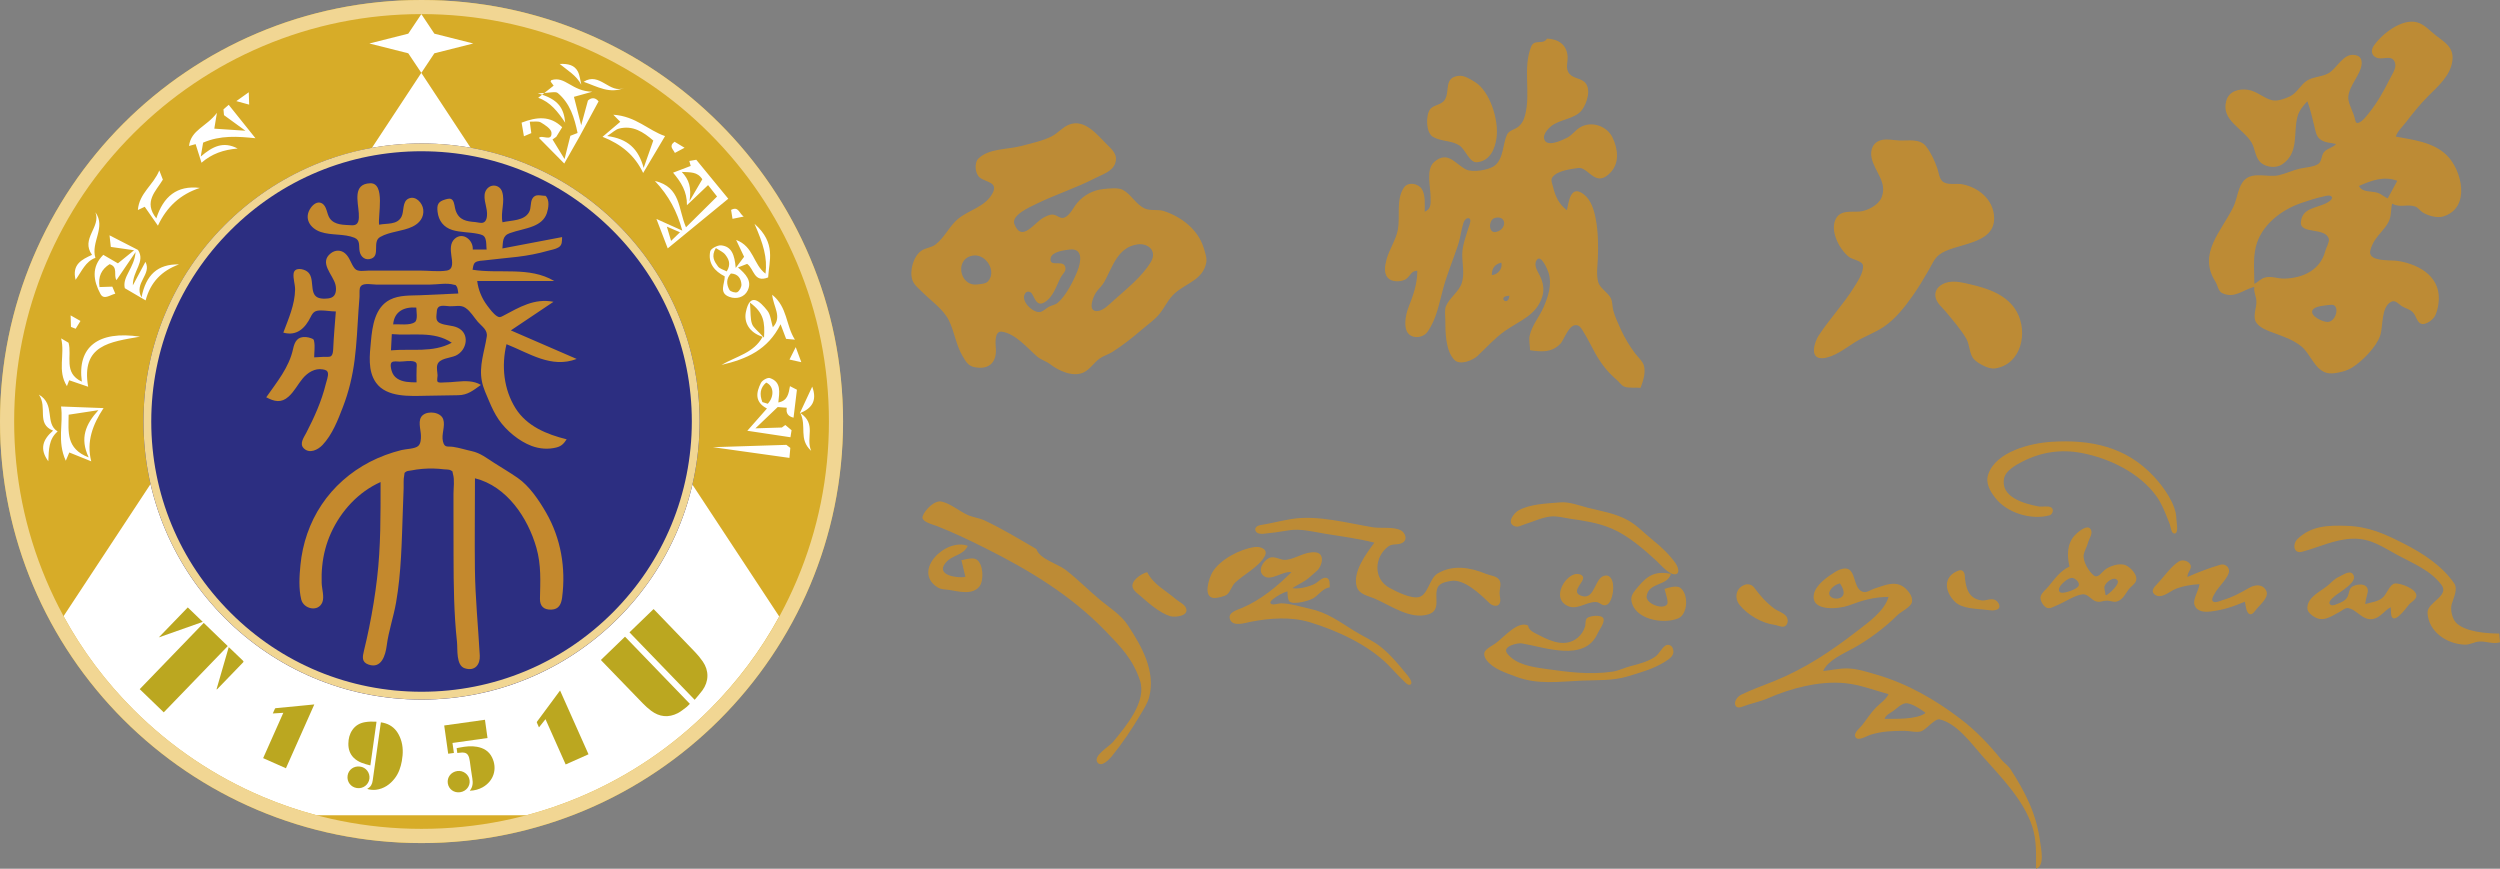 <?xml version="1.0" encoding="UTF-8" standalone="no"?>
<!-- Created with Inkscape (http://www.inkscape.org/) -->

<svg
   width="301.135mm"
   height="104.641mm"
   viewBox="0 0 301.135 104.641"
   version="1.1"
   id="svg5"
   xml:space="preserve"
   sodipodi:docname="all_new.svg"
   inkscape:version="1.2.2 (b0a8486541, 2022-12-01)"
   xmlns:inkscape="http://www.inkscape.org/namespaces/inkscape"
   xmlns:sodipodi="http://sodipodi.sourceforge.net/DTD/sodipodi-0.dtd"
   xmlns="http://www.w3.org/2000/svg"
   xmlns:svg="http://www.w3.org/2000/svg"><rect x="0" y="0" width="301.135" height="104.641" fill="#808080" stroke="none"/><sodipodi:namedview
     id="namedview7"
     pagecolor="#ffffff"
     bordercolor="#666666"
     borderopacity="1.0"
     inkscape:showpageshadow="2"
     inkscape:pageopacity="0.0"
     inkscape:pagecheckerboard="0"
     inkscape:deskcolor="#d1d1d1"
     inkscape:document-units="mm"
     showgrid="false"
     inkscape:zoom="0.52913967"
     inkscape:cx="487.58393"
     inkscape:cy="91.658219"
     inkscape:window-width="1920"
     inkscape:window-height="1039"
     inkscape:window-x="0"
     inkscape:window-y="0"
     inkscape:window-maximized="1"
     inkscape:current-layer="g2230" /><defs
     id="defs2" /><g
     inkscape:label="Layer 1"
     inkscape:groupmode="layer"
     id="layer1"
     transform="translate(222.125,131.195)"><g
       id="g2230"
       transform="translate(-94.978,-80.308)"><g
         id="g2548"><g
           style="opacity:1;fill:none"
           id="g177"
           transform="matrix(1.154,0,0,1.154,-127.147,-50.887)"><g
             id="g630"><path
               d="m 87.994,44 c 0,24.3 -19.7,44 -44,44 C 19.7,87.994 0,68.3 0,44 0,19.7 19.7,0 44,0 68.294,0 87.994,19.7 87.994,44 Z"
               fill="#d7ac28"
               id="path2" /><path
               d="M 43.975,7.606 6.631,64.321 c 1.943,3.57 4.383,6.836 7.295,9.747 3.905,3.905 8.456,6.972 13.516,9.114 1.819,0.77 3.682,1.403 5.575,1.912 h 21.953 c 1.894,-0.503 3.756,-1.142 5.575,-1.912 5.066,-2.142 9.611,-5.209 13.516,-9.114 2.899,-2.899 5.339,-6.159 7.276,-9.716 z"
               fill="#ffffff"
               id="path4" /><path
               d="M 45.34,3.515 49.4,4.539 45.34,5.563 43.98,7.606 42.614,5.563 38.554,4.539 42.614,3.515 43.98,1.472 Z"
               fill="#ffffff"
               id="path6" /><path
               d="m 44,1.471 c 5.743,0 11.312,1.124 16.552,3.34 5.066,2.142 9.611,5.209 13.516,9.114 3.905,3.905 6.972,8.456 9.114,13.516 2.216,5.24 3.34,10.809 3.34,16.552 0,5.743 -1.124,11.312 -3.34,16.552 -2.142,5.066 -5.209,9.611 -9.114,13.516 -3.905,3.905 -8.456,6.972 -13.516,9.114 -5.24,2.216 -10.809,3.34 -16.552,3.34 -5.743,0 -11.312,-1.124 -16.552,-3.34 -5.066,-2.142 -9.611,-5.209 -13.516,-9.114 -3.905,-3.905 -6.972,-8.456 -9.114,-13.516 -2.216,-5.24 -3.34,-10.809 -3.34,-16.552 0,-5.743 1.124,-11.312 3.34,-16.552 C 6.96,22.376 10.027,17.831 13.932,13.926 17.837,10.021 22.388,6.954 27.448,4.812 32.688,2.595 38.257,1.471 44,1.471 Z M 44,0 C 19.7,0 0,19.7 0,44 0,68.3 19.7,88 44,88 68.3,88 88,68.3 88,44 87.994,19.7 68.3,0 44,0 Z"
               fill="#f1d693"
               id="path8" /><path
               d="m 73.025,44 c 0,16.03 -12.995,29.025 -29.025,29.025 -16.03,0 -29.025,-12.995 -29.025,-29.025 0,-16.03 12.995,-29.025 29.025,-29.025 16.03,-0.006 29.025,12.995 29.025,29.025 z"
               fill="#2c2e81"
               id="path10" /><path
               d="m 44,15.788 c 7.537,0 14.621,2.937 19.948,8.264 5.327,5.327 8.264,12.411 8.264,19.948 -0.006,7.531 -2.937,14.615 -8.264,19.948 -5.333,5.327 -12.417,8.257 -19.948,8.257 -7.537,0 -14.621,-2.93 -19.948,-8.264 -5.333,-5.327 -8.264,-12.411 -8.264,-19.942 0,-7.537 2.937,-14.621 8.264,-19.948 5.327,-5.333 12.411,-8.264 19.948,-8.264 z m 0,-0.82 c -16.03,0 -29.025,12.994 -29.025,29.025 0,16.03 12.995,29.025 29.025,29.025 16.03,0 29.025,-12.995 29.025,-29.025 0,-16.024 -12.995,-29.025 -29.025,-29.025 z"
               fill="#f1d693"
               id="path12" /><path
               d="m 56.945,20.445 c 0.453,0.422 0.304,1.285 0.137,1.8 -0.23,0.683 -0.751,1.087 -1.403,1.353 -0.795,0.323 -1.658,0.447 -2.458,0.733 -0.795,0.279 -0.708,0.882 -0.782,1.602 l 6.233,-1.186 c -0.025,0.447 0.037,0.838 -0.397,1.087 -0.31,0.18 -0.708,0.242 -1.055,0.335 -1.062,0.304 -2.13,0.509 -3.228,0.639 -1.124,0.137 -2.254,0.224 -3.377,0.366 -0.292,0.037 -0.807,0.025 -1.043,0.248 -0.186,0.174 -0.199,0.503 -0.248,0.733 2.831,0.453 5.929,-0.366 8.524,1.173 h -8.04 c 0.118,0.938 0.484,1.819 1.049,2.57 0.279,0.366 0.627,0.851 1.018,1.105 0.255,0.168 0.397,0.093 0.652,-0.043 1.689,-0.894 3.247,-1.85 5.246,-1.459 -1.484,0.993 -2.968,1.987 -4.452,2.986 2.291,0.993 4.582,1.987 6.873,2.98 -2.657,1.012 -4.936,-0.596 -7.326,-1.54 -0.546,2.241 -0.298,4.7 0.938,6.68 1.186,1.887 3.26,2.732 5.339,3.247 -0.292,0.447 -0.534,0.714 -1.062,0.851 -0.857,0.224 -1.776,0.149 -2.601,-0.162 -1.304,-0.49 -2.639,-1.596 -3.427,-2.744 -0.404,-0.584 -0.708,-1.236 -0.987,-1.887 -0.286,-0.683 -0.627,-1.391 -0.77,-2.117 -0.317,-1.62 0.267,-3.086 0.509,-4.656 0.112,-0.714 -0.515,-1.068 -0.931,-1.546 -0.416,-0.484 -0.751,-1.093 -1.291,-1.459 -0.49,-0.342 -1.074,-0.143 -1.633,-0.168 -0.602,-0.025 -1.31,-0.261 -1.36,0.552 -0.031,0.49 -0.18,0.962 0.323,1.204 0.577,0.273 1.254,0.211 1.831,0.472 1.341,0.602 1.006,2.39 -0.186,2.93 -0.565,0.255 -1.745,0.267 -1.919,0.981 -0.087,0.348 0.019,0.726 0.031,1.08 0.006,0.149 -0.093,0.546 0.006,0.658 0.118,0.143 0.534,0.074 0.689,0.074 0.435,0 0.863,-0.043 1.298,-0.081 0.857,-0.074 1.763,-0.124 2.533,0.342 -0.807,0.565 -1.372,1.068 -2.397,1.074 -1.099,0.012 -2.204,0.031 -3.303,0.056 -1.695,0.031 -4.135,0.199 -5.252,-1.366 -0.882,-1.242 -0.658,-2.906 -0.528,-4.321 0.143,-1.577 0.416,-3.539 1.987,-4.34 0.975,-0.497 2.123,-0.422 3.185,-0.466 1.316,-0.05 2.632,-0.124 3.949,-0.18 -0.05,-0.242 -0.037,-0.559 -0.193,-0.764 -0.155,-0.199 -0.025,-0.081 -0.255,-0.149 -0.751,-0.224 -1.732,-0.019 -2.508,-0.019 h -5.637 c -0.521,0 -1.558,-0.273 -1.689,0.404 -0.056,0.273 -0.012,0.59 -0.031,0.875 -0.037,0.466 -0.074,0.931 -0.105,1.397 -0.112,1.726 -0.186,3.452 -0.404,5.172 -0.217,1.701 -0.608,3.334 -1.223,4.93 -0.528,1.372 -1.105,2.881 -2.13,3.967 -0.49,0.515 -1.366,0.95 -1.968,0.335 -0.466,-0.478 0.025,-1.13 0.267,-1.596 0.838,-1.614 1.602,-3.309 2.036,-5.079 0.074,-0.317 0.286,-0.832 0.23,-1.167 -0.043,-0.273 -0.273,-0.342 -0.54,-0.385 -0.82,-0.149 -1.577,0.335 -2.086,0.938 -0.515,0.615 -0.875,1.36 -1.478,1.9 -0.776,0.702 -1.49,0.521 -2.334,0.074 1.111,-1.596 2.384,-3.111 2.8,-5.048 0.168,-0.776 0.466,-1.316 1.36,-1.236 0.18,0.019 0.366,0.056 0.534,0.124 0.261,0.105 0.261,0.105 0.31,0.366 0.093,0.503 0,1.111 0,1.627 0.335,-0.019 0.671,-0.037 1.006,-0.056 0.18,-0.012 0.54,0.037 0.702,-0.043 0.248,-0.13 0.267,-0.565 0.279,-0.826 0.056,-1.291 0.174,-2.576 0.273,-3.868 -0.515,0 -1.031,-0.105 -1.546,-0.105 -0.596,0 -0.82,0.143 -1.08,0.677 -0.571,1.173 -1.453,2.03 -2.856,1.639 0.546,-1.465 1.204,-2.912 1.229,-4.501 0.006,-0.54 -0.224,-1.142 -0.155,-1.67 0.087,-0.664 0.975,-0.515 1.397,-0.224 0.894,0.621 0.18,2.272 1.111,2.725 0.354,0.174 1.068,0.161 1.428,0.019 0.521,-0.199 0.546,-0.875 0.435,-1.347 -0.255,-1.049 -1.757,-2.297 -0.49,-3.284 0.46,-0.36 1.056,-0.373 1.496,0.012 0.503,0.435 0.602,1.105 1.012,1.589 0.317,0.372 1.031,0.205 1.465,0.205 h 2.856 2.49 c 0.9,0 1.887,0.137 2.775,0 0.764,-0.118 0.571,-0.962 0.49,-1.565 -0.081,-0.602 -0.149,-1.316 0.36,-1.763 0.857,-0.751 1.943,0.155 1.875,1.13 h 1.447 c -0.05,-0.372 0,-0.764 -0.124,-1.124 -0.137,-0.391 -0.41,-0.428 -0.788,-0.515 -0.875,-0.186 -1.807,-0.137 -2.663,-0.397 -0.919,-0.286 -1.434,-0.962 -1.546,-1.906 -0.087,-0.733 0.056,-1.068 0.795,-1.279 0.279,-0.081 0.577,-0.174 0.776,0.074 0.205,0.255 0.211,0.782 0.323,1.087 0.36,1.006 1.105,1.118 2.067,1.198 0.242,0.019 0.571,0.137 0.807,0.05 0.366,-0.13 0.404,-0.646 0.397,-0.969 -0.012,-0.776 -0.571,-1.813 -0.031,-2.514 0.466,-0.608 1.366,-0.453 1.602,0.255 0.342,1.031 -0.186,2.148 0.043,3.197 0.894,-0.224 2.248,-0.118 2.775,-1.062 0.236,-0.428 0.106,-0.969 0.335,-1.397 0.317,-0.571 0.882,-0.292 1.385,-0.304 z m -9.791,15.329 c -1.881,-1.273 -4.147,-0.702 -6.258,-0.9 -0.031,0.565 -0.062,1.13 -0.087,1.695 2.13,-0.193 4.377,0.279 6.345,-0.795 z m -3.675,4.135 c 0,-0.497 -0.019,-1 0.006,-1.502 0.019,-0.329 0.081,-0.559 -0.261,-0.67 -0.397,-0.13 -1.087,0.006 -1.509,0.006 -0.205,0 -0.67,-0.087 -0.838,0.087 -0.18,0.18 -0.062,0.664 0,0.869 0.093,0.335 0.286,0.615 0.571,0.807 0.577,0.391 1.36,0.404 2.03,0.404 z M 43.454,32.105 c -1.254,-0.099 -2.31,0.397 -2.415,1.757 0.627,-0.056 1.732,0.149 2.266,-0.242 0.335,-0.242 0.149,-1.149 0.149,-1.515 z M 38.636,19.129 c -1.831,0.062 -1.267,1.9 -1.186,3.117 0.037,0.652 0.037,1.316 -0.745,1.266 -0.795,-0.05 -1.782,0.006 -2.291,-0.733 -0.323,-0.466 -0.279,-1.285 -0.844,-1.571 -0.441,-0.224 -0.882,0.13 -1.13,0.484 -0.764,1.08 -0.087,2.142 1.037,2.521 1.124,0.379 2.428,0.161 3.52,0.602 0.639,0.261 0.435,0.857 0.54,1.416 0.112,0.608 0.621,1.006 1.254,0.751 0.9,-0.36 0.043,-1.763 0.894,-2.248 1.012,-0.577 2.316,-0.571 3.377,-1.08 0.714,-0.342 1.211,-0.956 1.117,-1.782 -0.074,-0.671 -0.776,-1.484 -1.521,-1.149 -0.702,0.31 -0.453,1.335 -0.757,1.912 -0.46,0.863 -1.534,0.652 -2.328,0.82 -0.149,-0.906 0.689,-4.383 -0.938,-4.327 z"
               fill="#c4892d"
               id="path14" /><path
               d="m 58.676,62.353 c -0.093,0.708 -0.335,1.248 -1.117,1.279 -0.807,0.031 -1.211,-0.366 -1.198,-1.136 0.037,-1.85 0.143,-3.502 -0.372,-5.321 -0.888,-3.123 -3.086,-6.426 -6.413,-7.252 0,3.16 -0.043,6.314 -0.006,9.474 0.037,3.023 0.342,6.01 0.509,9.027 0.05,0.938 -0.503,1.676 -1.571,1.329 -0.925,-0.304 -0.726,-1.987 -0.807,-2.744 -0.323,-2.98 -0.354,-5.923 -0.36,-8.915 -0.006,-1.422 -0.012,-2.844 -0.006,-4.271 0,-0.764 0,-1.521 0,-2.285 0,-0.633 0.13,-1.453 -0.056,-2.067 -0.093,-0.317 0.05,-0.205 -0.211,-0.372 -0.174,-0.112 -0.509,-0.087 -0.72,-0.112 -0.36,-0.043 -0.72,-0.074 -1.08,-0.081 -0.782,-0.019 -1.571,0.043 -2.341,0.199 -0.137,0.025 -0.428,0.043 -0.54,0.124 -0.255,0.186 -0.124,0.087 -0.199,0.416 -0.093,0.397 -0.037,0.894 -0.056,1.298 -0.031,0.801 -0.062,1.602 -0.087,2.403 -0.112,3.173 -0.155,6.401 -0.702,9.536 -0.261,1.502 -0.782,2.986 -0.975,4.489 -0.13,1.006 -0.54,2.465 -1.894,1.999 -0.757,-0.261 -0.633,-0.826 -0.484,-1.453 0.199,-0.807 0.379,-1.62 0.546,-2.44 0.342,-1.689 0.621,-3.39 0.82,-5.097 0.397,-3.353 0.366,-6.693 0.366,-10.064 -2.31,1.031 -4.122,3.005 -5.172,5.314 -0.497,1.093 -0.801,2.266 -0.919,3.458 -0.062,0.584 -0.074,1.173 -0.056,1.763 0.019,0.602 0.292,1.447 0.074,2.005 -0.422,1.068 -1.956,0.714 -2.204,-0.273 -0.279,-1.118 -0.199,-2.459 -0.087,-3.595 0.217,-2.241 0.956,-4.427 2.21,-6.302 1.26,-1.894 3.011,-3.421 5.029,-4.47 1.055,-0.546 2.173,-0.956 3.322,-1.242 0.447,-0.112 1.409,-0.118 1.738,-0.428 0.279,-0.261 0.286,-0.739 0.279,-1.08 -0.006,-0.646 -0.397,-1.658 0.205,-2.142 0.577,-0.472 1.875,-0.31 2.123,0.447 0.236,0.726 -0.211,1.546 -0.031,2.297 0.174,0.72 0.466,0.484 1.074,0.577 0.646,0.093 1.298,0.31 1.943,0.447 0.888,0.193 1.571,0.739 2.328,1.223 0.807,0.515 1.645,1.006 2.434,1.552 1.248,0.857 2.248,2.353 2.999,3.657 1.54,2.682 2.061,5.774 1.664,8.829 z"
               fill="#c4892d"
               id="path16" /><path
               d="m 62.718,68.89 c 0.851,-0.82 1.683,-1.627 2.521,-2.434 2.26,2.341 4.514,4.675 6.767,7.009 -0.124,0.118 -0.23,0.248 -0.36,0.348 -0.292,0.217 -0.571,0.453 -0.888,0.621 -0.981,0.503 -1.925,0.41 -2.806,-0.255 -0.31,-0.236 -0.602,-0.497 -0.875,-0.782 -1.422,-1.465 -2.837,-2.937 -4.259,-4.402 -0.031,-0.031 -0.062,-0.062 -0.099,-0.105 z m 10.598,3.173 c 0.683,-0.938 0.702,-2.055 0.043,-3.011 -0.236,-0.348 -0.509,-0.67 -0.795,-0.975 -1.409,-1.471 -2.825,-2.937 -4.24,-4.402 -0.031,-0.031 -0.068,-0.062 -0.106,-0.099 -0.844,0.813 -1.676,1.62 -2.514,2.428 2.26,2.341 4.514,4.675 6.805,7.04 0.273,-0.329 0.559,-0.639 0.807,-0.981 z"
               fill="#bba720"
               id="path18" /><path
               d="m 56.939,75.068 c -0.236,0.292 -0.453,0.565 -0.683,0.857 -0.081,-0.186 -0.162,-0.348 -0.224,-0.515 -0.012,-0.025 0.019,-0.074 0.037,-0.106 0.553,-0.751 1.111,-1.496 1.664,-2.248 0.217,-0.292 0.435,-0.584 0.646,-0.875 0.025,-0.031 0.05,-0.062 0.081,-0.105 0.993,2.229 1.974,4.439 2.968,6.656 -0.795,0.354 -1.577,0.702 -2.384,1.062 -0.702,-1.565 -1.397,-3.135 -2.105,-4.725 z"
               fill="#bba720"
               id="path20" /><path
               d="m 49.048,82.536 c 0,-0.012 0,-0.019 0,-0.019 0.298,-0.372 0.335,-0.795 0.255,-1.254 -0.106,-0.596 -0.174,-1.192 -0.261,-1.794 -0.019,-0.124 -0.043,-0.255 -0.074,-0.372 -0.124,-0.416 -0.329,-0.559 -0.764,-0.546 -0.155,0.006 -0.31,0.031 -0.472,0.043 -0.025,-0.161 -0.043,-0.329 -0.068,-0.503 0.118,-0.025 0.236,-0.05 0.354,-0.068 0.584,-0.112 1.173,-0.18 1.763,-0.074 0.695,0.124 1.254,0.447 1.577,1.105 0.584,1.186 0.174,2.471 -0.981,3.123 -0.397,0.217 -0.832,0.342 -1.329,0.36 z m 1.838,-5.501 c -0.093,-0.646 -0.18,-1.273 -0.267,-1.906 -1.422,0.199 -2.837,0.397 -4.253,0.596 0.137,0.993 0.279,1.974 0.416,2.949 0.199,-0.025 0.391,-0.056 0.596,-0.081 -0.05,-0.348 -0.099,-0.689 -0.149,-1.043 1.229,-0.174 2.44,-0.348 3.657,-0.515 z m -1.875,4.389 c -0.087,-0.602 -0.671,-1.031 -1.279,-0.944 -0.652,0.093 -1.08,0.646 -0.993,1.273 0.093,0.627 0.646,1.031 1.291,0.938 0.639,-0.093 1.074,-0.652 0.981,-1.267 z"
               fill="#bba720"
               id="path22" /><path
               d="m 39.758,75.397 c 0.335,0.05 0.633,0.137 0.913,0.292 0.584,0.323 0.925,0.838 1.149,1.447 0.273,0.751 0.261,1.521 0.124,2.297 -0.118,0.646 -0.323,1.266 -0.726,1.794 -0.503,0.658 -1.149,1.105 -1.987,1.211 -0.286,0.037 -0.714,-0.012 -0.894,-0.093 0.006,-0.006 0.012,-0.019 0.019,-0.025 0.348,-0.18 0.497,-0.478 0.546,-0.851 0.273,-1.974 0.553,-3.949 0.832,-5.923 0.012,-0.043 0.019,-0.093 0.025,-0.149 z m -0.459,-0.056 c -0.019,-0.006 -0.025,-0.012 -0.037,-0.012 -0.391,-0.019 -0.776,-0.019 -1.167,0.05 -0.546,0.093 -0.993,0.348 -1.31,0.807 -0.298,0.428 -0.416,0.913 -0.422,1.422 -0.012,0.577 0.155,1.093 0.571,1.502 0.478,0.46 1.093,0.627 1.726,0.782 0.217,-1.534 0.428,-3.042 0.639,-4.551 z m -2.043,6.916 c 0.639,0.093 1.217,-0.342 1.304,-0.969 0.081,-0.615 -0.354,-1.192 -0.969,-1.273 -0.652,-0.093 -1.223,0.323 -1.31,0.956 -0.087,0.633 0.342,1.198 0.975,1.285 z"
               fill="#bba720"
               id="path24" /><path
               d="m 29.573,74.403 c -0.379,0.025 -0.726,0.043 -1.099,0.068 0.087,-0.186 0.155,-0.36 0.236,-0.521 0.012,-0.025 0.081,-0.031 0.124,-0.037 0.925,-0.087 1.85,-0.18 2.775,-0.267 0.397,-0.037 0.788,-0.074 1.198,-0.118 -0.993,2.229 -1.974,4.439 -2.962,6.662 -0.788,-0.354 -1.577,-0.702 -2.378,-1.056 0.702,-1.571 1.397,-3.142 2.105,-4.731 z"
               fill="#bba720"
               id="path26" /><path
               d="m 17.092,74.354 c -0.844,-0.813 -1.67,-1.614 -2.508,-2.421 2.229,-2.309 4.452,-4.607 6.68,-6.916 0.838,0.807 1.67,1.614 2.508,2.421 -2.229,2.303 -4.452,4.607 -6.68,6.916 z m -0.515,-7.823 c 1.552,-0.546 3.061,-1.08 4.588,-1.62 -0.534,-0.515 -1.049,-1.012 -1.565,-1.509 -1.006,1.043 -1.999,2.074 -3.024,3.129 z m 6.066,5.426 c 0.019,-0.019 0.037,-0.031 0.05,-0.043 0.888,-0.925 1.782,-1.844 2.67,-2.763 0.081,-0.081 0.062,-0.124 -0.012,-0.199 -0.459,-0.435 -0.913,-0.882 -1.372,-1.316 -0.025,-0.025 -0.056,-0.05 -0.105,-0.087 -0.428,1.478 -0.851,2.937 -1.273,4.396 0.025,0.006 0.037,0.012 0.043,0.012 z"
               fill="#bba720"
               id="path28" /><path
               d="m 71.219,24.071 c -0.559,-2.024 -1.385,-3.607 -2.862,-5.184 2.725,0.639 2.421,2.949 3.247,4.836 1.13,-1.124 2.142,-2.123 3.241,-3.21 -0.31,-0.391 -0.596,-0.764 -0.938,-1.192 -0.72,0.683 -1.385,1.322 -2.204,2.098 0.019,-1.422 -0.602,-2.384 -1.447,-3.396 0.658,-0.255 1.223,-0.472 1.838,-0.702 -0.031,-0.124 -0.081,-0.298 -0.143,-0.521 0.261,-0.043 0.49,-0.081 0.726,-0.124 1.142,1.391 2.26,2.75 3.34,4.067 -2.142,1.757 -4.216,3.458 -6.32,5.184 -0.385,-1.006 -0.77,-1.999 -1.18,-3.073 0.875,0.391 1.695,0.764 2.701,1.217 z m -0.056,-6.128 c 0.751,0.801 1.031,1.614 0.807,3.055 0.621,-1.062 0.981,-1.67 1.335,-2.285 -0.509,-0.807 -1.236,-0.714 -2.142,-0.77 z m -0.186,6.302 c -0.49,-0.211 -0.863,-0.372 -1.372,-0.59 0.18,0.602 0.304,1.018 0.441,1.49 0.292,-0.273 0.54,-0.521 0.931,-0.9 z M 60.664,13.069 c -0.267,-1.037 -0.515,-2.011 -0.757,-2.961 0.317,-0.087 0.652,-0.18 1.919,-0.534 C 59.646,9.524 59.019,7.91 57.554,8.363 57.517,8.375 57.504,8.462 57.473,8.518 c 0.112,0.155 0.217,0.292 0.317,0.422 -0.528,0.41 -1.043,0.82 -1.614,1.267 1.285,0.453 2.043,1.447 2.819,2.601 -0.137,-1.453 -0.652,-2.465 -2.868,-3.061 1.291,-0.043 1.856,-0.236 2.092,-0.037 1.279,1.074 1.745,2.589 2.067,4.172 -0.354,0.137 -0.627,0.242 -0.751,0.292 -0.217,0.863 -0.397,1.589 -0.608,2.428 -0.478,-0.782 -0.857,-1.397 -1.254,-2.043 0.149,-0.106 0.342,-0.242 0.391,-0.279 0.267,-0.435 0.447,-0.726 0.615,-1 -1.248,-1.229 -2.657,-1.087 -4.234,-0.478 0.081,0.472 0.155,0.906 0.242,1.422 0.329,-0.137 0.54,-0.23 0.77,-0.329 -0.05,-0.354 -0.087,-0.658 -0.161,-1.198 0.441,0.019 0.875,-0.081 1.155,0.081 0.441,0.261 1.08,0.677 1.111,1.062 0.074,1.018 -1.031,0.174 -1.304,0.559 0.894,0.906 1.757,1.776 2.639,2.67 0.497,-0.875 1.037,-1.825 1.571,-2.769 0.664,-1.236 1.335,-2.465 2.011,-3.719 -0.372,-0.459 -0.788,-0.385 -1.111,-0.087 -0.261,0.969 -0.478,1.769 -0.702,2.576 z M 78.756,23.363 c 2.297,2.018 1.521,3.862 1.422,5.594 -1.502,0.596 -1.453,-0.888 -2.192,-1.415 -0.248,0.099 -0.565,0.217 -0.956,0.372 0.807,0.689 1.496,1.409 1.012,2.409 -0.348,0.72 -1.18,0.938 -1.912,0.664 -1.142,-0.416 -0.466,-1.378 -0.484,-2.142 -1.062,-0.54 -1.763,-1.366 -1.515,-2.608 0.056,-0.286 0.764,-0.658 1.136,-0.627 1.099,0.106 1.409,0.981 1.527,2.353 0.391,-0.515 0.608,-0.801 0.875,-1.161 -0.242,-0.509 -0.466,-0.987 -0.832,-1.757 1.838,0.671 1.788,2.564 3.067,3.52 0.211,-1.676 -0.23,-3.104 -1.149,-5.203 z m -4.036,2.527 c -0.534,0.9 -0.124,1.434 0.217,1.912 0.186,0.261 0.602,0.354 0.919,0.528 0.478,-0.764 0.199,-1.298 -0.149,-1.745 -0.217,-0.286 -0.609,-0.441 -0.987,-0.695 z m 1.571,2.657 c -0.509,0.534 -0.466,1.149 -0.155,1.707 0.105,0.186 0.633,0.342 0.82,0.242 0.236,-0.13 0.459,-0.546 0.435,-0.82 -0.05,-0.608 -0.348,-1.093 -1.099,-1.13 z m 5.681,15.813 c 0.211,0.18 0.428,0.36 0.652,0.546 -0.043,0.267 -0.081,0.497 -0.118,0.733 -1.496,-0.224 -2.949,-0.447 -4.501,-0.677 0.714,-0.807 1.353,-1.527 2.049,-2.322 -1.31,-0.683 -1.124,-1.689 -0.627,-2.676 0.137,-0.273 0.702,-0.59 0.938,-0.503 1.217,0.422 0.987,1.49 0.875,2.546 0.975,-0.174 1.074,-0.906 1.217,-1.701 0.279,0.143 0.49,0.255 0.726,0.373 -0.124,1.006 -0.236,1.943 -0.354,2.918 -0.577,-0.143 -0.801,-0.459 -0.708,-1.037 -0.348,-0.025 -0.652,-0.05 -0.944,-0.074 -0.72,0.689 -1.434,1.366 -2.328,2.223 1,-0.031 1.769,-0.056 2.775,-0.087 -0.043,0.019 0.13,-0.106 0.348,-0.261 z m -1.999,-4.427 c -0.639,0.546 -0.708,1.223 -0.397,2.036 0.186,0.056 0.391,0.118 0.565,0.174 0.708,-0.77 0.633,-1.869 -0.168,-2.21 z M 79.6,35.153 c -1.409,-0.441 -1.956,-1.515 -1.751,-2.558 0.428,-2.179 1.49,-1.13 2.254,-0.161 0.335,0.428 0.372,1.093 0.565,1.726 1.006,-1.087 0.062,-2.08 -0.068,-3.396 1.621,1.31 1.403,3.166 2.372,4.688 -0.466,-0.037 -0.683,-0.062 -0.919,-0.081 -0.137,-0.366 -0.261,-0.695 -0.577,-1.527 -1.335,2.688 -3.564,3.638 -6.171,4.247 1.571,-0.913 3.371,-1.242 4.296,-2.937 z m 0.149,0.093 c 0.099,-1.627 -0.019,-2.595 -1.465,-3.657 0.081,1.062 0.019,1.683 0.211,2.216 0.149,0.416 0.609,0.726 1.254,1.44 z M 69.418,14.205 c -0.795,1.341 -1.502,2.533 -2.285,3.849 -0.882,-1.844 -2.254,-2.98 -4.24,-3.775 0.664,-0.565 1.242,-1.049 1.85,-1.565 -0.112,-0.112 -0.248,-0.255 -0.726,-0.739 2.365,0.155 3.669,1.651 5.401,2.229 z m -1.229,0.466 c -1.043,-0.9 -2.136,-1.614 -3.576,-1.248 -0.36,0.093 -0.67,0.41 -1.236,0.776 2.148,0.286 3.26,1.329 3.806,3.328 0.385,-1.093 0.677,-1.925 1.006,-2.856 z m 14.211,33.123 c 0.019,-0.236 0.056,-0.639 0.093,-1.043 -0.236,-0.18 -0.422,-0.323 -0.41,-0.317 -2.657,0.081 -5.079,0.161 -7.668,0.242 2.738,0.385 5.333,0.745 7.984,1.118 z M 60.919,8.537 c 1.44,0.503 2.732,1.304 4.259,0.627 C 63.638,9.866 62.601,7.45 60.919,8.537 Z M 84.673,47.061 c -0.608,-1.397 0.596,-2.781 -1.142,-3.955 0.708,1.372 -0.217,2.719 1.142,3.955 z m -1.192,-3.924 c 1.217,-0.49 1.856,-1.267 1.298,-2.781 -0.478,1.031 -0.888,1.906 -1.298,2.781 z M 60.317,7.469 c -0.342,-0.658 -0.981,-0.838 -1.9,-0.795 0.863,0.708 1.738,1.192 2.26,2.173 C 60.565,8.388 60.528,7.885 60.317,7.469 Z M 83.642,37.804 c -0.186,-0.509 -0.317,-0.863 -0.584,-1.571 -0.298,0.596 -0.453,0.9 -0.652,1.298 0.466,0.106 0.782,0.174 1.236,0.273 z M 70.412,14.795 c -0.633,0.46 -0.161,0.764 0.031,1.167 0.317,-0.168 0.596,-0.323 1.012,-0.54 -0.428,-0.267 -0.739,-0.453 -1.043,-0.627 z m 7.214,7.81 c -0.478,-0.329 -0.534,-1.111 -1.316,-0.695 0.05,0.298 0.093,0.571 0.149,0.931 0.41,-0.081 0.72,-0.143 1.167,-0.236 z m -58.944,4.992 c -2.223,-0.043 -3.452,1.086 -3.911,3.446 -0.826,-1.509 1.105,-2.397 0.41,-3.713 -0.404,0.757 -0.757,1.409 -1.316,2.459 -0.006,-1.583 1.335,-2.459 0.54,-3.7 -0.9,-0.46 -1.844,-0.95 -2.974,-1.527 0.056,0.49 0.099,0.894 0.137,1.211 0.857,0.124 1.552,0.224 2.428,0.348 -0.72,0.584 -1.236,1 -1.689,1.366 -0.534,-0.31 -1.043,-0.608 -1.527,-0.888 -1.273,1.279 -1.031,2.713 -0.298,4.079 0.354,0.658 0.975,0.124 1.552,-0.025 -0.112,-0.273 -0.211,-0.503 -0.31,-0.733 -0.466,0.013 -0.875,0.025 -1.335,0.043 -0.174,-1.105 0.205,-1.85 1.049,-2.39 0.931,0.286 0.379,1.149 0.72,1.664 0.602,-0.882 1.186,-1.738 1.993,-2.924 -0.13,1.676 -1.409,2.564 -1.124,3.769 0.807,0.472 1.453,0.851 2.173,1.273 0.509,-1.906 1.689,-3.098 3.483,-3.756 z m 6.128,-12.094 c -1.496,-0.776 -2.595,-0.242 -3.856,0.838 0.118,-0.695 0.186,-1.099 0.248,-1.453 1.819,-0.782 3.595,-0.652 5.463,-0.459 -0.956,-1.192 -1.856,-2.316 -2.794,-3.489 -0.161,0.137 -0.354,0.304 -0.546,0.478 0.025,0.298 0.05,0.559 0.056,0.602 0.733,0.534 1.316,0.956 2.235,1.627 -1.403,-0.093 -2.341,-0.155 -3.247,-0.217 0.056,-0.348 0.118,-0.733 0.273,-1.651 -1.087,1.459 -2.701,1.757 -2.912,3.458 0.341,-0.093 0.534,-0.149 0.689,-0.192 0.199,0.639 0.385,1.217 0.615,1.943 1.062,-0.931 2.285,-1.36 3.775,-1.484 z M 9.524,48.154 C 8.773,47.849 8.028,47.545 7.233,47.229 7.165,47.39 7.084,47.583 6.867,48.092 5.93,46.055 6.637,44.199 6.37,42.429 7.885,42.485 9.289,42.535 10.81,42.597 9.68,44.304 8.997,46.099 9.524,48.154 Z M 7.165,43.286 C 7.147,45.068 6.873,46.825 9.257,47.744 8.308,45.739 8.935,44.286 10.269,42.814 9.077,42.994 8.159,43.131 7.165,43.286 Z M 14.615,35.141 C 10.226,34.482 8.047,36.233 8.543,39.834 6.582,38.928 7.544,37.14 7.153,35.774 6.998,35.681 6.817,35.575 6.383,35.321 c 0.422,1.72 -0.428,3.353 0.602,4.985 0.149,-0.379 0.211,-0.552 0.236,-0.615 0.633,0.217 1.192,0.41 1.981,0.677 -0.764,-4.383 2.31,-4.675 5.414,-5.228 z M 16.317,22.792 C 14.938,21.053 16.285,19.954 17,18.75 16.894,18.477 16.801,18.235 16.627,17.788 c -0.608,1.527 -2.099,2.365 -2.235,4.135 0.372,-0.18 0.54,-0.261 0.714,-0.341 0.466,0.664 0.906,1.304 1.378,1.974 0.913,-1.956 2.334,-3.278 4.383,-3.942 -2.409,-0.292 -3.812,0.906 -4.551,3.179 z m -6.358,4.122 c -0.503,-1.651 1.136,-3.173 0,-4.756 0.608,1.54 -1.571,2.763 -0.354,4.445 -1.074,0.49 -2.111,0.993 -1.714,2.608 0.646,-0.906 1.043,-1.931 2.067,-2.297 z M 5.539,44.95 c -1.068,0.925 -1.44,1.906 -0.497,3.197 0.056,-1.217 0.037,-2.309 0.975,-3.11 -1.385,-0.863 -0.192,-2.819 -1.962,-3.849 0.944,1.347 -0.298,3.042 1.484,3.762 z M 7.898,34.315 C 8.072,34.029 8.221,33.793 8.401,33.502 8.059,33.309 7.761,33.141 7.37,32.918 c 0.012,0.484 0.025,0.813 0.037,1.204 0.143,0.056 0.31,0.124 0.49,0.193 z M 25.965,9.63 c -0.391,0.279 -0.714,0.509 -1.298,0.925 0.571,0.155 0.888,0.242 1.341,0.366 -0.019,-0.515 -0.031,-0.851 -0.043,-1.291 z M 9.524,48.154 9.543,48.166 Z"
               fill="#ffffff"
               id="path30" /></g></g><path
           style="fill:#bd8b35;stroke:none;stroke-width:0.089"
           d="m 150.782,-38.692 c 0.359,0.933 0.6,2.037 0.845,3.017 0.138,0.55 0.205,1.164 0.673,1.548 0.548,0.45 1.291,0.426 1.944,0.582 -0.39,0.472 -1.064,0.503 -1.459,0.986 -0.327,0.399 -0.261,1.13 -0.684,1.416 -0.561,0.38 -1.551,0.419 -2.205,0.565 -0.882,0.196 -1.703,0.606 -2.574,0.803 -1.251,0.283 -3.02,-0.444 -4.066,0.521 -0.833,0.768 -0.892,2.26 -1.371,3.254 -1.45,3.005 -4.35,5.638 -2.169,9.052 0.26,0.406 0.327,1.126 0.777,1.349 1.514,0.748 2.52,-0.4 3.9,-0.727 -0.084,0.669 0.209,1.061 0.252,1.686 0.055,0.794 -0.511,1.912 0.005,2.637 0.466,0.655 1.419,0.973 2.14,1.24 1.175,0.435 2.282,0.803 3.276,1.604 1.061,0.855 1.557,2.687 2.937,3.154 0.613,0.207 1.437,0.037 2.041,-0.129 0.403,-0.11 0.8,-0.271 1.154,-0.493 1.195,-0.749 2.901,-2.471 3.36,-3.842 0.372,-1.113 0.073,-3.466 1.345,-4.079 0.483,-0.232 0.882,0.293 1.242,0.527 0.435,0.284 0.934,0.352 1.322,0.728 0.367,0.356 0.439,0.921 0.791,1.261 0.527,0.509 1.507,-0.222 1.805,-0.658 0.31,-0.453 0.43,-1.062 0.508,-1.596 0.447,-3.11 -2.116,-4.718 -4.87,-5.169 -0.781,-0.128 -2.823,0.071 -3.281,-0.708 -0.205,-0.349 0.035,-0.891 0.178,-1.223 0.47,-1.08 1.489,-1.793 1.999,-2.84 0.312,-0.641 0.229,-1.444 0.394,-2.13 1.013,0.533 1.779,0.021 2.751,0.337 0.414,0.135 0.569,0.482 0.911,0.703 0.614,0.399 1.738,0.725 2.462,0.511 3.402,-1.005 2.304,-5.595 0.44,-7.401 -1.617,-1.567 -4.027,-1.838 -6.12,-2.227 0.21,-0.659 0.769,-1.148 1.185,-1.686 0.853,-1.102 1.735,-2.208 2.72,-3.195 1.188,-1.19 2.688,-2.461 2.912,-4.26 0.2,-1.603 -0.885,-2.193 -2.024,-3.075 -0.674,-0.522 -1.377,-1.314 -2.219,-1.546 -1.842,-0.507 -4.278,1.415 -5.243,2.846 -0.398,0.589 -0.234,1.289 0.54,1.467 0.728,0.167 1.799,-0.478 2.063,0.663 0.134,0.576 -0.419,1.37 -0.666,1.864 -0.699,1.399 -1.456,2.766 -2.433,3.994 -0.315,0.397 -0.848,1.129 -1.355,1.275 -0.307,0.088 -0.351,-0.262 -0.4,-0.476 -0.172,-0.766 -0.613,-1.458 -0.769,-2.219 -0.264,-1.284 1.129,-2.724 1.48,-3.905 0.263,-0.882 0.061,-1.557 -0.937,-1.594 -1.125,-0.042 -1.863,1.367 -2.662,2.01 -0.864,0.694 -1.957,0.528 -2.839,1.065 -0.838,0.51 -1.226,1.527 -2.131,1.941 -0.603,0.276 -1.459,0.601 -2.13,0.448 -1.029,-0.235 -1.788,-1.095 -2.929,-1.258 -1.06,-0.152 -2.232,0.163 -2.57,1.293 -0.71,2.38 2.016,3.353 3.03,5.059 0.477,0.803 0.425,1.925 1.23,2.516 0.676,0.497 1.79,0.585 2.481,0.107 2.044,-1.414 1.288,-3.697 1.821,-5.729 0.183,-0.699 0.702,-1.357 1.196,-1.864 M 59.194,-46.236 c -0.478,0.819 -1.516,-0.015 -1.911,0.976 -1.026,2.573 -0.021,5.589 -0.728,8.254 -0.158,0.598 -0.394,1.08 -0.911,1.452 -0.395,0.285 -1.033,0.394 -1.255,0.865 -0.543,1.145 -0.4,2.901 -1.505,3.761 -0.68,0.529 -2.684,0.853 -3.452,0.45 -1.332,-0.699 -2.191,-2.29 -3.815,-0.908 -1.042,0.887 -0.445,3.012 -0.445,4.231 0,0.776 0.114,1.425 -0.71,1.775 0,-0.843 0.122,-2.009 -0.355,-2.75 -0.433,-0.672 -1.639,-0.884 -2.133,-0.174 -0.979,1.407 -0.455,3.465 -0.736,5.054 -0.22,1.242 -1.051,2.403 -1.377,3.639 -0.203,0.772 -0.397,1.798 0.345,2.351 0.505,0.376 1.624,0.331 2.099,-0.081 0.483,-0.418 0.548,-0.915 1.269,-0.938 0,1.623 -0.495,2.951 -1.072,4.437 -0.294,0.759 -0.559,2.069 -0.202,2.839 0.47,1.013 1.94,0.875 2.497,0.09 1.123,-1.583 1.412,-3.499 1.92,-5.325 0.482,-1.735 1.196,-3.433 1.767,-5.147 0.289,-0.869 0.366,-1.804 0.649,-2.662 0.083,-0.252 0.313,-0.611 0.629,-0.551 0.424,0.08 0.066,0.858 -0.002,1.083 -0.314,1.048 -0.774,2.188 -0.774,3.284 0,1.133 0.302,2.355 -0.066,3.461 -0.346,1.04 -1.456,1.742 -1.891,2.751 -0.196,0.455 -0.083,1.111 -0.083,1.597 0,1.412 0.006,3.838 1.122,4.912 0.677,0.652 2.195,0.023 2.758,-0.504 1.105,-1.033 2.059,-2.136 3.309,-3.013 1.797,-1.262 3.792,-1.866 4.495,-4.146 0.261,-0.846 0.094,-1.706 -0.289,-2.485 -0.268,-0.545 -0.814,-1.312 -0.375,-1.924 0.518,-0.723 1.323,1.226 1.426,1.569 0.426,1.42 -0.054,2.87 -0.629,4.171 -0.488,1.104 -1.399,2.187 -1.653,3.372 -0.126,0.589 0.038,1.184 0.043,1.775 1.365,0.184 2.539,0.321 3.62,-0.749 0.517,-0.512 1.084,-2.621 2.145,-2.234 0.346,0.126 0.535,0.563 0.718,0.853 0.511,0.804 0.897,1.657 1.364,2.485 0.719,1.272 1.508,2.293 2.624,3.236 0.292,0.247 0.523,0.654 0.889,0.793 0.548,0.207 1.361,0.068 1.952,0.142 0.298,-0.799 0.64,-1.801 0.406,-2.662 -0.151,-0.554 -0.743,-1.056 -1.082,-1.509 -0.658,-0.877 -1.236,-1.843 -1.692,-2.84 -0.331,-0.722 -0.714,-1.542 -0.921,-2.307 -0.134,-0.493 -0.067,-1.046 -0.311,-1.509 -0.367,-0.694 -1.326,-1.182 -1.518,-1.952 -0.22,-0.876 -0.071,-1.866 -0.032,-2.751 0.07,-1.598 0.044,-3.31 -0.263,-4.881 -0.201,-1.029 -0.549,-2.219 -1.421,-2.892 -1.631,-1.258 -1.814,0.965 -2.04,1.915 -0.969,-0.74 -1.402,-1.686 -1.676,-2.84 -0.074,-0.31 -0.297,-0.783 -0.106,-1.082 0.542,-0.849 2.212,-1.03 3.114,-1.168 0.916,-0.14 1.588,1.204 2.574,1.254 0.528,0.027 0.98,-0.334 1.328,-0.692 1.148,-1.181 0.911,-2.895 0.247,-4.259 -0.649,-1.33 -2.416,-1.981 -3.793,-1.258 -0.644,0.338 -1.028,0.997 -1.686,1.318 -0.588,0.287 -2.478,1.231 -2.747,0.116 -0.129,-0.535 0.429,-1.168 0.796,-1.478 1.052,-0.891 2.919,-0.875 3.758,-1.985 0.603,-0.798 1.199,-2.611 0.288,-3.395 -0.6,-0.517 -1.56,-0.409 -1.956,-1.217 -0.285,-0.581 -0.011,-1.248 -0.059,-1.862 -0.116,-1.438 -1.142,-2.073 -2.477,-2.13 m -10.65,4.487 c -1.825,0.211 -1.01,1.848 -1.663,2.878 -0.428,0.675 -1.376,0.583 -1.79,1.175 -0.515,0.736 -0.491,2.791 0.357,3.292 0.98,0.579 2.219,0.412 3.185,1.034 0.729,0.469 1.223,2.121 2.13,2.027 1.553,-0.16 2.152,-1.563 2.345,-2.912 0.302,-2.112 -0.752,-5.622 -2.611,-6.762 -0.553,-0.339 -1.27,-0.811 -1.952,-0.732 m -46.948,5.884 c -0.74,0.296 -1.325,1.014 -2.041,1.389 -1.069,0.559 -2.557,0.871 -3.727,1.184 -1.599,0.426 -3.846,0.263 -5.117,1.494 -0.542,0.526 -0.416,1.843 0.151,2.299 0.75,0.602 2.333,0.53 1.485,1.99 -0.911,1.566 -2.763,1.904 -4.062,2.959 -1.075,0.873 -1.644,2.27 -2.751,3.118 -0.507,0.388 -1.171,0.387 -1.683,0.733 -0.984,0.666 -1.49,2.463 -1.093,3.574 0.201,0.563 0.768,1.01 1.178,1.42 1.032,1.033 2.516,2.046 3.186,3.372 0.699,1.383 0.873,3.004 1.677,4.349 0.344,0.575 0.645,1.148 1.349,1.306 1.657,0.372 2.756,-0.399 2.654,-2.193 -0.03,-0.522 -0.232,-2.183 0.718,-2.06 1.644,0.212 3.113,2.011 4.268,3.003 0.465,0.399 1.074,0.539 1.552,0.911 1.004,0.783 2.754,1.598 4.031,0.993 0.775,-0.367 1.256,-1.201 1.952,-1.689 0.469,-0.329 1.025,-0.469 1.509,-0.776 1.248,-0.793 2.43,-1.725 3.55,-2.69 0.698,-0.601 1.511,-1.152 2.101,-1.864 0.682,-0.823 1.068,-1.811 1.894,-2.536 1.367,-1.2 3.379,-1.619 3.768,-3.677 0.105,-0.558 -0.146,-1.245 -0.31,-1.775 -0.679,-2.192 -2.645,-3.721 -4.79,-4.429 -0.741,-0.245 -1.614,0.005 -2.307,-0.311 -1.097,-0.499 -1.656,-1.738 -2.664,-2.255 -0.557,-0.286 -1.693,-0.151 -2.306,-0.09 -1.254,0.126 -2.355,0.721 -3.168,1.671 -0.459,0.537 -0.803,1.386 -1.448,1.724 -0.559,0.292 -0.898,-0.227 -1.419,-0.308 -0.389,-0.061 -0.821,0.166 -1.154,0.34 -1.176,0.616 -2.631,3.067 -3.54,0.818 -0.437,-1.081 1.863,-2.074 2.563,-2.418 2.362,-1.161 4.879,-1.955 7.189,-3.15 0.823,-0.426 1.999,-0.764 2.36,-1.709 0.413,-1.082 -0.32,-1.691 -1.029,-2.396 -1.152,-1.147 -2.647,-3.072 -4.526,-2.32 m 97.979,1.829 c -1.085,0.205 -1.502,1.163 -1.285,2.177 0.352,1.652 1.955,2.939 1.185,4.792 -0.373,0.894 -1.709,1.593 -2.651,1.666 -1.064,0.083 -2.425,-0.255 -2.938,1.085 -0.552,1.443 0.595,3.543 1.696,4.39 0.414,0.318 1.605,0.46 1.669,1.027 0.097,0.845 -0.685,1.978 -1.108,2.659 -1.269,2.036 -2.926,3.778 -4.226,5.769 -0.508,0.777 -1.169,2.835 0.47,2.732 1.357,-0.085 2.795,-1.234 3.905,-1.929 1.102,-0.69 2.4,-1.132 3.461,-1.849 1.391,-0.939 2.531,-2.386 3.486,-3.746 0.702,-1 1.336,-2.046 1.941,-3.106 0.353,-0.618 0.661,-1.365 1.231,-1.817 1.849,-1.468 6.814,-1.096 6.636,-4.573 -0.108,-2.118 -1.906,-3.583 -3.886,-3.939 -0.705,-0.127 -1.786,0.171 -2.359,-0.366 -0.367,-0.343 -0.439,-1.091 -0.6,-1.552 -0.322,-0.917 -0.763,-1.892 -1.369,-2.659 -0.747,-0.946 -2.17,-0.65 -3.216,-0.689 -0.686,-0.026 -1.348,-0.203 -2.041,-0.072 m 62.035,4.928 -1.154,2.13 c -0.436,-0.2 -0.775,-0.544 -1.242,-0.69 -0.751,-0.235 -1.814,0.002 -2.219,-0.818 1.498,-0.664 3.027,-1.233 4.615,-0.621 m -17.217,12.425 c 0,-1.441 -0.169,-3.026 0.169,-4.437 0.629,-2.629 3.034,-4.478 5.511,-5.325 0.867,-0.296 1.765,-0.59 2.662,-0.78 0.246,-0.052 0.698,-0.204 0.919,-0.017 0.394,0.335 -0.531,0.802 -0.741,0.897 -1.197,0.542 -2.765,0.559 -2.913,2.207 -0.137,1.518 2.996,0.573 3.366,2.045 0.09,0.358 -0.325,1.043 -0.421,1.417 -0.589,2.288 -2.632,3.281 -4.914,3.349 -0.79,0.024 -1.505,-0.323 -2.307,-0.143 -0.548,0.123 -0.86,0.541 -1.331,0.788 m -91.499,-7.948 c 1.451,-0.392 1.511,1.361 0.176,1.682 -0.974,0.234 -0.942,-1.475 -0.176,-1.682 m -43.044,3.183 c 1.328,-0.191 2.401,0.816 1.63,2.103 -1.073,1.793 -2.93,3.254 -4.47,4.63 -0.522,0.466 -1.281,1.292 -2.041,1.302 -1.152,0.015 -0.441,-1.723 -0.129,-2.204 0.308,-0.475 0.761,-0.834 1.034,-1.331 0.977,-1.78 1.596,-4.156 3.976,-4.5 m -8.165,0.62 c 1.678,-0.198 1.363,1.525 0.958,2.548 -0.482,1.216 -1.381,3.016 -2.394,3.868 -0.302,0.254 -0.708,0.293 -1.05,0.473 -0.353,0.186 -0.74,0.627 -1.154,0.645 -0.861,0.038 -2.351,-1.398 -1.687,-2.285 0.212,-0.283 0.61,-0.211 0.787,0.063 0.353,0.546 0.584,1.6 1.513,1.044 1.068,-0.639 1.434,-2.004 1.96,-3.008 0.256,-0.489 0.804,-0.789 0.475,-1.408 -0.35,-0.659 -1.887,0.201 -1.696,-0.897 0.137,-0.792 1.645,-0.967 2.287,-1.043 m -11.537,0.715 c 1.492,-0.155 2.791,1.927 1.699,3.126 -0.267,0.293 -0.966,0.329 -1.344,0.366 -2.135,0.211 -2.707,-3.249 -0.355,-3.493 m 63.544,0.857 c 0.18,0.738 -0.421,1.46 -1.154,1.509 0.006,-0.812 0.34,-1.313 1.154,-1.509 m 53.87,2.349 c -0.93,0.168 -1.821,0.862 -1.548,1.911 0.178,0.683 0.812,1.164 1.241,1.686 0.813,0.992 1.778,2.096 2.429,3.195 0.454,0.768 0.351,1.947 0.99,2.557 0.523,0.5 1.739,1.166 2.48,1.052 3.196,-0.49 3.986,-4.352 2.635,-6.804 -1.127,-2.045 -3.446,-2.829 -5.564,-3.315 -0.867,-0.199 -1.767,-0.444 -2.662,-0.283 m -52.894,1.645 c -0.163,1.447 -1.596,0.039 0,0 m 98.955,1.091 c 1.113,-0.117 0.703,1.966 -0.355,2.067 -0.542,0.052 -2.264,-0.707 -1.858,-1.447 0.27,-0.49 1.708,-0.567 2.212,-0.62"
           id="path2448"
           sodipodi:nodetypes="cccccccccccccccccssccssccccccccccccccccccscscscsccscccscsccccccccssssssscscscsscscscscccsscsccssssccscsscccccccccccccccscscccssscccccccscssccsccssscccsccscscscccsssscsccscscssccscsccccccsccscssccccccscccccccsccccsscccccssccsccssccccccccsscssssccsccccccccccscsccccscc" /><path
           style="fill:#bd8b35;stroke:none;stroke-width:0.096"
           d="m 119.928,2.334 c -2.488,0.16 -6.635,1.171 -7.575,3.888 -0.375,1.083 0.212,2.06 0.853,2.881 1.386,1.778 4.291,2.695 6.525,2.082 0.378,-0.104 0.575,-0.767 0.167,-0.968 -0.414,-0.204 -1.051,-0.018 -1.506,-0.103 -1.724,-0.323 -4.63,-1.126 -4.132,-3.412 0.202,-0.924 1.442,-1.599 2.211,-1.993 2.245,-1.149 4.615,-1.505 7.106,-1.036 3.354,0.633 7.021,2.401 9.046,5.237 0.679,0.95 1.168,2.275 1.593,3.361 0.108,0.276 0.169,1.162 0.592,1.108 0.515,-0.067 0.198,-1.426 0.196,-1.78 -0.009,-1.733 -1.566,-3.862 -2.705,-5.086 -3.365,-3.617 -7.652,-4.484 -12.371,-4.18 M -2.311,15.248 c -2.029,-1.18 -4.114,-2.447 -6.242,-3.445 -0.652,-0.306 -1.365,-0.362 -2.017,-0.652 -1.012,-0.45 -2.095,-1.393 -3.169,-1.623 -0.857,-0.184 -2.03,1.04 -2.275,1.781 -0.215,0.651 1.276,0.995 1.698,1.16 1.995,0.779 3.939,1.711 5.857,2.671 5.292,2.649 10.304,5.679 14.446,9.954 1.838,1.897 3.334,3.415 4.183,5.997 0.84,2.555 -1.734,5.544 -3.255,7.402 -0.446,0.545 -2.461,1.66 -1.859,2.473 0.458,0.618 1.409,-0.379 1.715,-0.754 1.269,-1.558 2.416,-3.265 3.437,-4.993 0.375,-0.634 0.873,-1.397 1.061,-2.113 C 12.09,29.981 10.386,26.985 8.735,24.466 7.863,23.137 6.556,22.365 5.371,21.379 3.953,20.2 2.643,18.855 1.185,17.737 0.27,17.036 -1.942,16.448 -2.311,15.248 M 60.777,9.627 c -1.568,0.137 -3.582,0.18 -4.993,0.956 -0.569,0.313 -1.525,1.53 -0.478,1.918 0.427,0.159 0.852,-0.13 1.246,-0.251 0.994,-0.305 2.033,-0.81 3.073,-0.922 0.792,-0.085 1.531,0.147 2.305,0.259 1.758,0.253 3.441,0.501 5.089,1.206 1.936,0.828 3.841,2.475 5.377,3.888 0.485,0.445 1.538,1.736 2.283,1.6 0.624,-0.114 0.222,-1.016 0.016,-1.304 -0.771,-1.08 -1.74,-2.004 -2.78,-2.831 -0.972,-0.773 -1.794,-1.691 -2.881,-2.313 C 67.492,10.949 65.816,10.704 64.137,10.28 63.085,10.014 61.877,9.53 60.776,9.627 M 38.403,14.48 c -0.964,1.301 -2.638,3.505 -2.133,5.281 0.27,0.95 1.333,1.104 2.133,1.442 1.968,0.83 4.312,2.596 6.53,1.903 1.567,-0.49 0.596,-2.195 1.104,-3.244 0.267,-0.551 1.041,-0.678 1.585,-0.776 1.606,-0.29 3.631,1.69 4.65,2.683 0.311,0.303 0.995,0.528 1.232,-0.004 0.166,-0.372 -0.023,-0.845 -0.023,-1.234 0,-0.495 0.272,-1.173 -0.061,-1.611 -0.339,-0.446 -1.089,-0.48 -1.575,-0.682 -1.906,-0.792 -4.025,-1.145 -5.857,-0.025 -0.939,0.574 -1.125,2.545 -2.209,2.818 -0.951,0.24 -2.743,-0.666 -3.553,-1.106 -2.017,-1.095 -1.839,-3.796 -0.096,-5.026 0.51,-0.36 1.265,-0.061 1.794,-0.499 0.46,-0.381 0.162,-1.096 -0.259,-1.359 -0.849,-0.528 -2.47,-0.255 -3.455,-0.416 -3.1,-0.508 -6.643,-1.504 -9.795,-0.994 -1.254,0.203 -2.49,0.536 -3.745,0.734 -0.351,0.056 -0.788,0.323 -0.555,0.744 0.173,0.312 0.629,0.327 0.939,0.298 0.982,-0.093 2.004,-0.234 2.977,-0.404 1.422,-0.249 2.922,0.147 4.321,0.381 2.004,0.336 4.085,0.588 6.05,1.096 m 135.587,12.003 -0.096,-1.056 c -1.461,0 -4.207,-0.191 -5.244,-1.362 -0.44,-0.497 -0.662,-1.554 -0.477,-2.191 0.209,-0.719 0.782,-1.788 0.294,-2.497 -1.458,-2.12 -3.767,-3.611 -6,-4.752 -2.393,-1.223 -4.295,-2.094 -7.01,-2.174 -2.162,-0.064 -4.166,-0.025 -5.849,1.576 -0.619,0.59 -0.531,1.84 0.568,1.543 1.99,-0.537 3.927,-1.499 6.05,-1.567 2.211,-0.071 3.638,1.017 5.473,1.999 1.831,0.981 3.936,1.82 5.242,3.566 1.005,1.344 -1.734,2.094 -1.679,3.361 0.1,2.305 2.378,3.785 4.503,3.836 0.617,0.016 1.13,-0.335 1.728,-0.374 0.857,-0.056 1.628,0.348 2.497,0.091 m -51.853,-9.122 c -1.099,0.483 -1.803,1.505 -2.541,2.401 -0.298,0.361 -0.768,0.698 -0.926,1.152 -0.153,0.442 0.245,1.099 0.606,1.343 0.447,0.302 0.897,-0.058 1.324,-0.221 0.849,-0.324 2.388,-1.38 3.265,-1.331 0.494,0.028 0.896,0.615 1.344,0.805 0.562,0.239 0.894,-0.043 1.44,-0.044 0.45,-1.79e-4 0.781,0.24 1.248,0.086 0.655,-0.216 0.963,-0.884 1.335,-1.407 0.248,-0.349 0.676,-0.586 0.871,-0.964 0.365,-0.707 -0.567,-1.683 -1.149,-1.958 -0.744,-0.352 -1.996,0.064 -2.593,0.553 -0.317,0.26 -0.799,1.015 -1.261,0.685 -0.621,-0.444 -1.395,-1.743 -1.252,-2.541 0.087,-0.48 0.397,-0.952 0.519,-1.44 0.126,-0.5 0.631,-1.093 0.317,-1.61 -0.414,-0.682 -1.623,0.4 -1.941,0.755 -0.932,1.04 -0.913,2.456 -0.608,3.736 m -133.474,-0.768 0.48,2.017 c -0.894,0.166 -3.566,-0.163 -2.443,-1.629 0.847,-1.105 2.11,-0.862 2.731,-2.116 -2.666,-0.998 -6.744,3.023 -3.647,4.994 0.46,0.293 0.929,0.236 1.439,0.319 1.118,0.181 2.763,0.642 3.609,-0.419 0.559,-0.701 0.485,-2.755 -0.364,-3.258 -0.477,-0.282 -1.3,-0.002 -1.804,0.093 m 35.337,-1.589 c -1.743,0.229 -4.178,1.486 -5.101,3.031 -0.381,0.637 -1.222,3.051 0.204,3.109 0.367,0.016 1.224,-0.182 1.522,-0.397 0.448,-0.324 0.575,-1.037 0.991,-1.436 1.049,-1.009 2.876,-1.906 3.577,-3.201 0.461,-0.852 -0.506,-1.195 -1.193,-1.105 m 4.417,3.029 c -1.727,1.723 -3.709,3.354 -5.954,4.307 -0.563,0.239 -1.83,0.548 -1.415,1.449 0.385,0.835 1.806,0.344 2.471,0.216 2.299,-0.441 4.823,-0.636 7.106,0.055 3.251,0.985 6.975,2.688 9.41,5.111 0.647,0.644 1.234,1.339 1.904,1.96 0.171,0.159 0.539,0.618 0.819,0.428 0.367,-0.25 -0.32,-1.041 -0.478,-1.235 -0.915,-1.13 -1.885,-2.295 -3.013,-3.22 -1.018,-0.835 -2.252,-1.347 -3.361,-2.043 -1.659,-1.041 -3.197,-2.167 -5.185,-2.599 -1.135,-0.247 -2.388,-0.656 -3.553,-0.679 -0.265,-0.004 -1.082,0.278 -1.256,0.025 -0.137,-0.201 0.165,-0.442 0.298,-0.545 0.488,-0.376 1.136,-0.752 1.726,-0.925 0.025,0.319 -0.004,1.031 0.263,1.246 0.507,0.406 2.425,-0.118 2.906,-0.442 0.624,-0.42 1.145,-1.197 1.92,-1.283 -0.018,-0.367 0.077,-1.02 -0.395,-1.144 -0.486,-0.128 -1.027,0.54 -1.43,0.734 -0.753,0.361 -1.858,0.639 -2.689,0.507 0.666,-0.44 1.411,-0.724 2.017,-1.254 0.32,-0.28 0.635,-0.567 0.96,-0.84 0.598,-0.504 1.048,-2.113 -0.192,-2.222 -1.285,-0.113 -2.313,0.778 -3.553,0.91 -0.658,0.07 -1.363,-0.537 -2.016,-0.225 -0.77,0.368 -1.497,1.617 -0.572,2.214 0.864,0.558 2.279,-0.693 3.261,-0.505 m 109.372,1.44 c -0.059,0.756 -0.833,1.793 -0.597,2.497 0.283,0.846 1.219,0.881 1.942,0.796 1.541,-0.182 2.693,-0.582 4.129,-1.18 0.1,0.386 0.132,1.362 0.595,1.503 0.333,0.102 0.648,-0.432 0.821,-0.639 0.467,-0.558 1.626,-1.487 1.094,-2.295 -0.505,-0.767 -1.374,-0.593 -2.03,-0.217 -1.008,0.578 -1.95,1.103 -3.073,1.427 -0.311,0.09 -0.813,0.357 -1.137,0.248 -0.488,-0.165 0.005,-0.829 0.136,-1.084 0.365,-0.707 1.747,-1.945 1.682,-2.689 -0.046,-0.536 -0.563,-0.85 -1.066,-0.7 -1.36,0.405 -2.639,0.888 -3.937,1.468 -0.066,-0.519 0.561,-0.977 0.371,-1.436 -0.211,-0.513 -0.979,-0.71 -1.427,-0.426 -0.955,0.605 -1.838,1.918 -2.633,2.742 -0.342,0.354 -0.793,0.848 -0.233,1.258 0.695,0.509 1.603,-0.24 2.203,-0.563 0.812,-0.437 2.244,-0.671 3.16,-0.71 m -37.45,1.536 c -0.506,1.72 -2.399,3.038 -3.745,4.081 -3.168,2.452 -6.266,4.529 -9.987,6.045 -1.341,0.546 -2.73,1.02 -4.031,1.665 -0.397,0.196 -0.88,0.773 -0.694,1.254 0.129,0.335 0.512,0.309 0.788,0.199 1.023,-0.404 2.176,-0.609 3.169,-1.045 2.744,-1.206 6.179,-2.102 9.218,-1.812 1.833,0.175 3.521,0.848 5.281,1.328 -0.307,0.646 -1.037,1.122 -1.535,1.632 -0.628,0.645 -1.099,1.408 -1.654,2.113 -0.276,0.349 -1.066,0.924 -0.796,1.426 0.292,0.545 1.361,-0.139 1.776,-0.271 1.365,-0.433 2.698,-0.483 4.129,-0.483 0.578,0 1.492,0.239 2.017,0.056 0.62,-0.217 1.655,-1.566 2.209,-1.437 2.076,0.483 3.783,2.856 5.105,4.358 2.221,2.525 4.977,5.261 6.058,8.546 0.543,1.651 0.456,3.378 0.456,5.089 1.09,-0.329 0.598,-2.44 0.49,-3.265 -0.438,-3.328 -1.762,-5.92 -3.569,-8.73 -0.287,-0.445 -0.775,-0.749 -1.109,-1.161 -1.494,-1.835 -3.045,-3.473 -4.934,-4.91 -3.064,-2.331 -6.374,-4.226 -10.083,-5.31 -1.118,-0.326 -2.378,-0.741 -3.553,-0.754 -0.953,-0.011 -1.937,0.221 -2.881,0.315 0.477,-1.223 2.453,-2.11 3.553,-2.705 1.856,-1.006 3.891,-2.531 5.377,-4.016 0.429,-0.429 1.609,-0.972 1.751,-1.538 0.133,-0.531 -0.186,-1.056 -0.521,-1.439 -1.171,-1.34 -2.499,-0.727 -4.015,-0.227 -0.47,0.154 -0.908,0.565 -1.437,0.361 -1.263,-0.487 -0.609,-3.354 -2.596,-2.692 -0.239,0.079 -0.458,0.189 -0.672,0.321 -0.912,0.564 -2.366,1.567 -2.565,2.717 -0.365,2.116 3.076,1.74 4.197,1.322 1.681,-0.626 2.98,-1.019 4.801,-1.034 m 8.45,-3.174 c -1.884,0.68 -1.747,2.471 -0.471,3.745 0.876,0.874 2.58,0.842 3.736,0.98 0.45,0.054 0.998,0.168 1.422,-0.064 0.481,-0.262 0.074,-0.92 -0.272,-1.1 -0.534,-0.279 -1.089,0.098 -1.631,0.039 -1.705,-0.186 -1.964,-1.711 -2.056,-3.019 -0.029,-0.413 -0.296,-0.738 -0.729,-0.582 m -97.753,0.198 c -0.682,0.16 -2.077,1.063 -1.718,1.917 0.177,0.421 0.623,0.687 0.95,0.98 0.916,0.821 2.354,2.058 3.553,2.405 0.556,0.161 2.277,8.62e-4 1.9,-0.977 -0.176,-0.456 -0.871,-0.767 -1.228,-1.075 -1.273,-1.098 -2.629,-1.694 -3.457,-3.25 m 62.32,2.016 c 0.071,0.375 0.531,1.57 0.306,1.863 -0.545,0.708 -2.596,-0.117 -2.463,-0.998 0.256,-1.707 2.532,-1.173 2.925,-2.689 -1.8,-0.334 -2.762,0.126 -3.929,1.536 -0.371,0.448 -0.911,0.999 -0.836,1.632 0.274,2.318 3.819,2.964 5.63,2.208 1.203,-0.503 1.285,-2.926 0.267,-3.686 -0.431,-0.321 -1.435,-0.024 -1.899,0.134 m 87.478,2.209 c 0.002,0.225 0.013,0.448 0.025,0.672 0.1,1.792 1.779,-0.502 2.136,-0.952 0.258,-0.326 0.866,-0.615 0.92,-1.065 0.101,-0.852 -1.932,-1.595 -2.591,-1.515 -0.579,0.07 -0.97,1.211 -1.363,1.602 -0.625,0.622 -1.41,0.623 -2.2,0.873 0.038,-0.461 0.171,-0.896 0.276,-1.344 0.248,-1.065 -0.918,-1.188 -1.712,-0.829 -0.569,0.258 -0.453,0.829 -0.705,1.307 -0.246,0.466 -0.755,0.665 -1.22,0.846 -0.227,0.089 -0.584,0.268 -0.818,0.109 -0.458,-0.311 0.326,-0.881 0.53,-1.066 0.513,-0.464 2.929,-1.717 2.151,-2.642 -0.419,-0.497 -1.232,0.158 -1.667,0.338 -0.523,0.217 -0.917,0.69 -1.348,1.048 -0.854,0.707 -2.382,1.354 -2.458,2.617 -0.03,0.478 0.278,0.766 0.634,1.028 1.19,0.875 2.117,0.126 3.265,-0.477 0.272,-0.143 0.637,-0.486 0.96,-0.452 1.079,0.116 1.78,1.573 3.073,1.314 0.9,-0.18 1.35,-1.051 2.113,-1.414 M 62.504,18.288 c -1.302,0.405 -2.49,2.665 -1.151,3.62 1.315,0.937 2.42,-0.312 3.74,-0.279 0.53,0.014 0.755,0.608 1.346,0.311 0.818,-0.41 1.192,-3.597 -0.19,-3.502 -1.32,0.09 -1.234,2.893 -2.784,2.484 -1.423,-0.376 -0.135,-1.424 0.056,-2.023 0.191,-0.596 -0.617,-0.734 -1.017,-0.61 m 59.919,0.432 c 0.386,-0.004 1.051,0.6 0.783,1.002 -0.264,0.394 -1.473,0.789 -1.933,0.793 -0.488,0.004 -0.495,-0.408 -0.289,-0.752 0.228,-0.381 0.966,-1.035 1.439,-1.042 m 4.129,2.098 -0.096,-0.096 c -9.1e-4,-0.314 -0.179,-0.655 -0.112,-0.96 0.106,-0.476 1.163,-1.347 1.577,-0.726 0.293,0.44 -1.003,1.609 -1.368,1.782 M 94.48,19.378 c 0.155,0.245 0.303,0.49 0.392,0.768 0.517,1.611 -2.503,1.268 -1.467,-0.079 0.114,-0.148 0.256,-0.271 0.407,-0.379 0.21,-0.151 0.423,-0.237 0.668,-0.31 m -11.427,0.164 c -1.102,0.359 -1.335,1.585 -0.663,2.429 0.958,1.203 2.685,2.213 4.215,2.406 0.351,0.045 0.891,0.345 1.227,0.175 0.436,-0.22 0.447,-0.884 0.172,-1.219 -0.38,-0.46 -1.027,-0.601 -1.491,-0.955 -0.992,-0.757 -1.655,-1.538 -2.379,-2.507 -0.246,-0.329 -0.694,-0.456 -1.082,-0.329 m -26.119,4.925 c -1.265,-0.632 -2.922,1.414 -3.937,2.14 -0.382,0.273 -1.013,0.563 -1.27,0.964 -0.197,0.308 -0.039,0.758 0.159,1.024 0.832,1.114 2.371,1.568 3.607,2.036 2.59,0.981 5.177,0.584 7.874,0.465 1.88,-0.082 3.746,0.039 5.569,-0.517 1.545,-0.471 3.026,-0.866 4.417,-1.726 0.634,-0.392 1.331,-0.83 0.971,-1.692 -0.138,-0.33 -0.529,-0.485 -0.849,-0.291 -0.452,0.275 -0.733,0.946 -1.178,1.291 -0.762,0.59 -2.042,0.946 -2.977,1.175 -0.751,0.184 -1.439,0.56 -2.209,0.675 -2.778,0.416 -5.41,0.051 -8.162,-0.339 -1.52,-0.215 -3.561,-0.511 -4.562,-1.872 -0.611,-0.831 1.249,-1.277 1.777,-1.189 2.728,0.453 7.567,2.303 9.122,-1.184 0.202,-0.453 0.893,-1.302 0.706,-1.81 -0.185,-0.505 -1.667,-0.351 -1.979,-0.039 -0.243,0.243 -0.142,0.679 -0.228,0.985 -0.151,0.53 -0.476,1.032 -0.901,1.376 -1.426,1.156 -3.131,0.481 -4.608,-0.299 -0.488,-0.258 -1.317,-0.56 -1.344,-1.173 m 47.82,10.467 v 0.096 c -1.096,0.77 -3.562,0.661 -4.897,0.672 0.154,-0.466 0.667,-0.689 1.056,-0.958 0.421,-0.29 0.921,-0.834 1.44,-0.912 0.683,-0.103 1.865,0.72 2.401,1.102"
           id="path2450"
           sodipodi:nodetypes="cccccccccccsccccssscsssssssscsssccsscscsccccssccsccscssscssscscscssccscccccccsscsscsccccccccsccscccccccssccccccssssccscccsccscssssccscscscccsccccsccscsccccccccssccccccsccccccsccccscccccscccsccccccccsssccccccscccccccccccsccscccccsccccccccscccccccccccccsssccsccscccccccccccccccccccscccccccsscsscccccsccsscccccscccccsc" /></g></g></g></svg>
